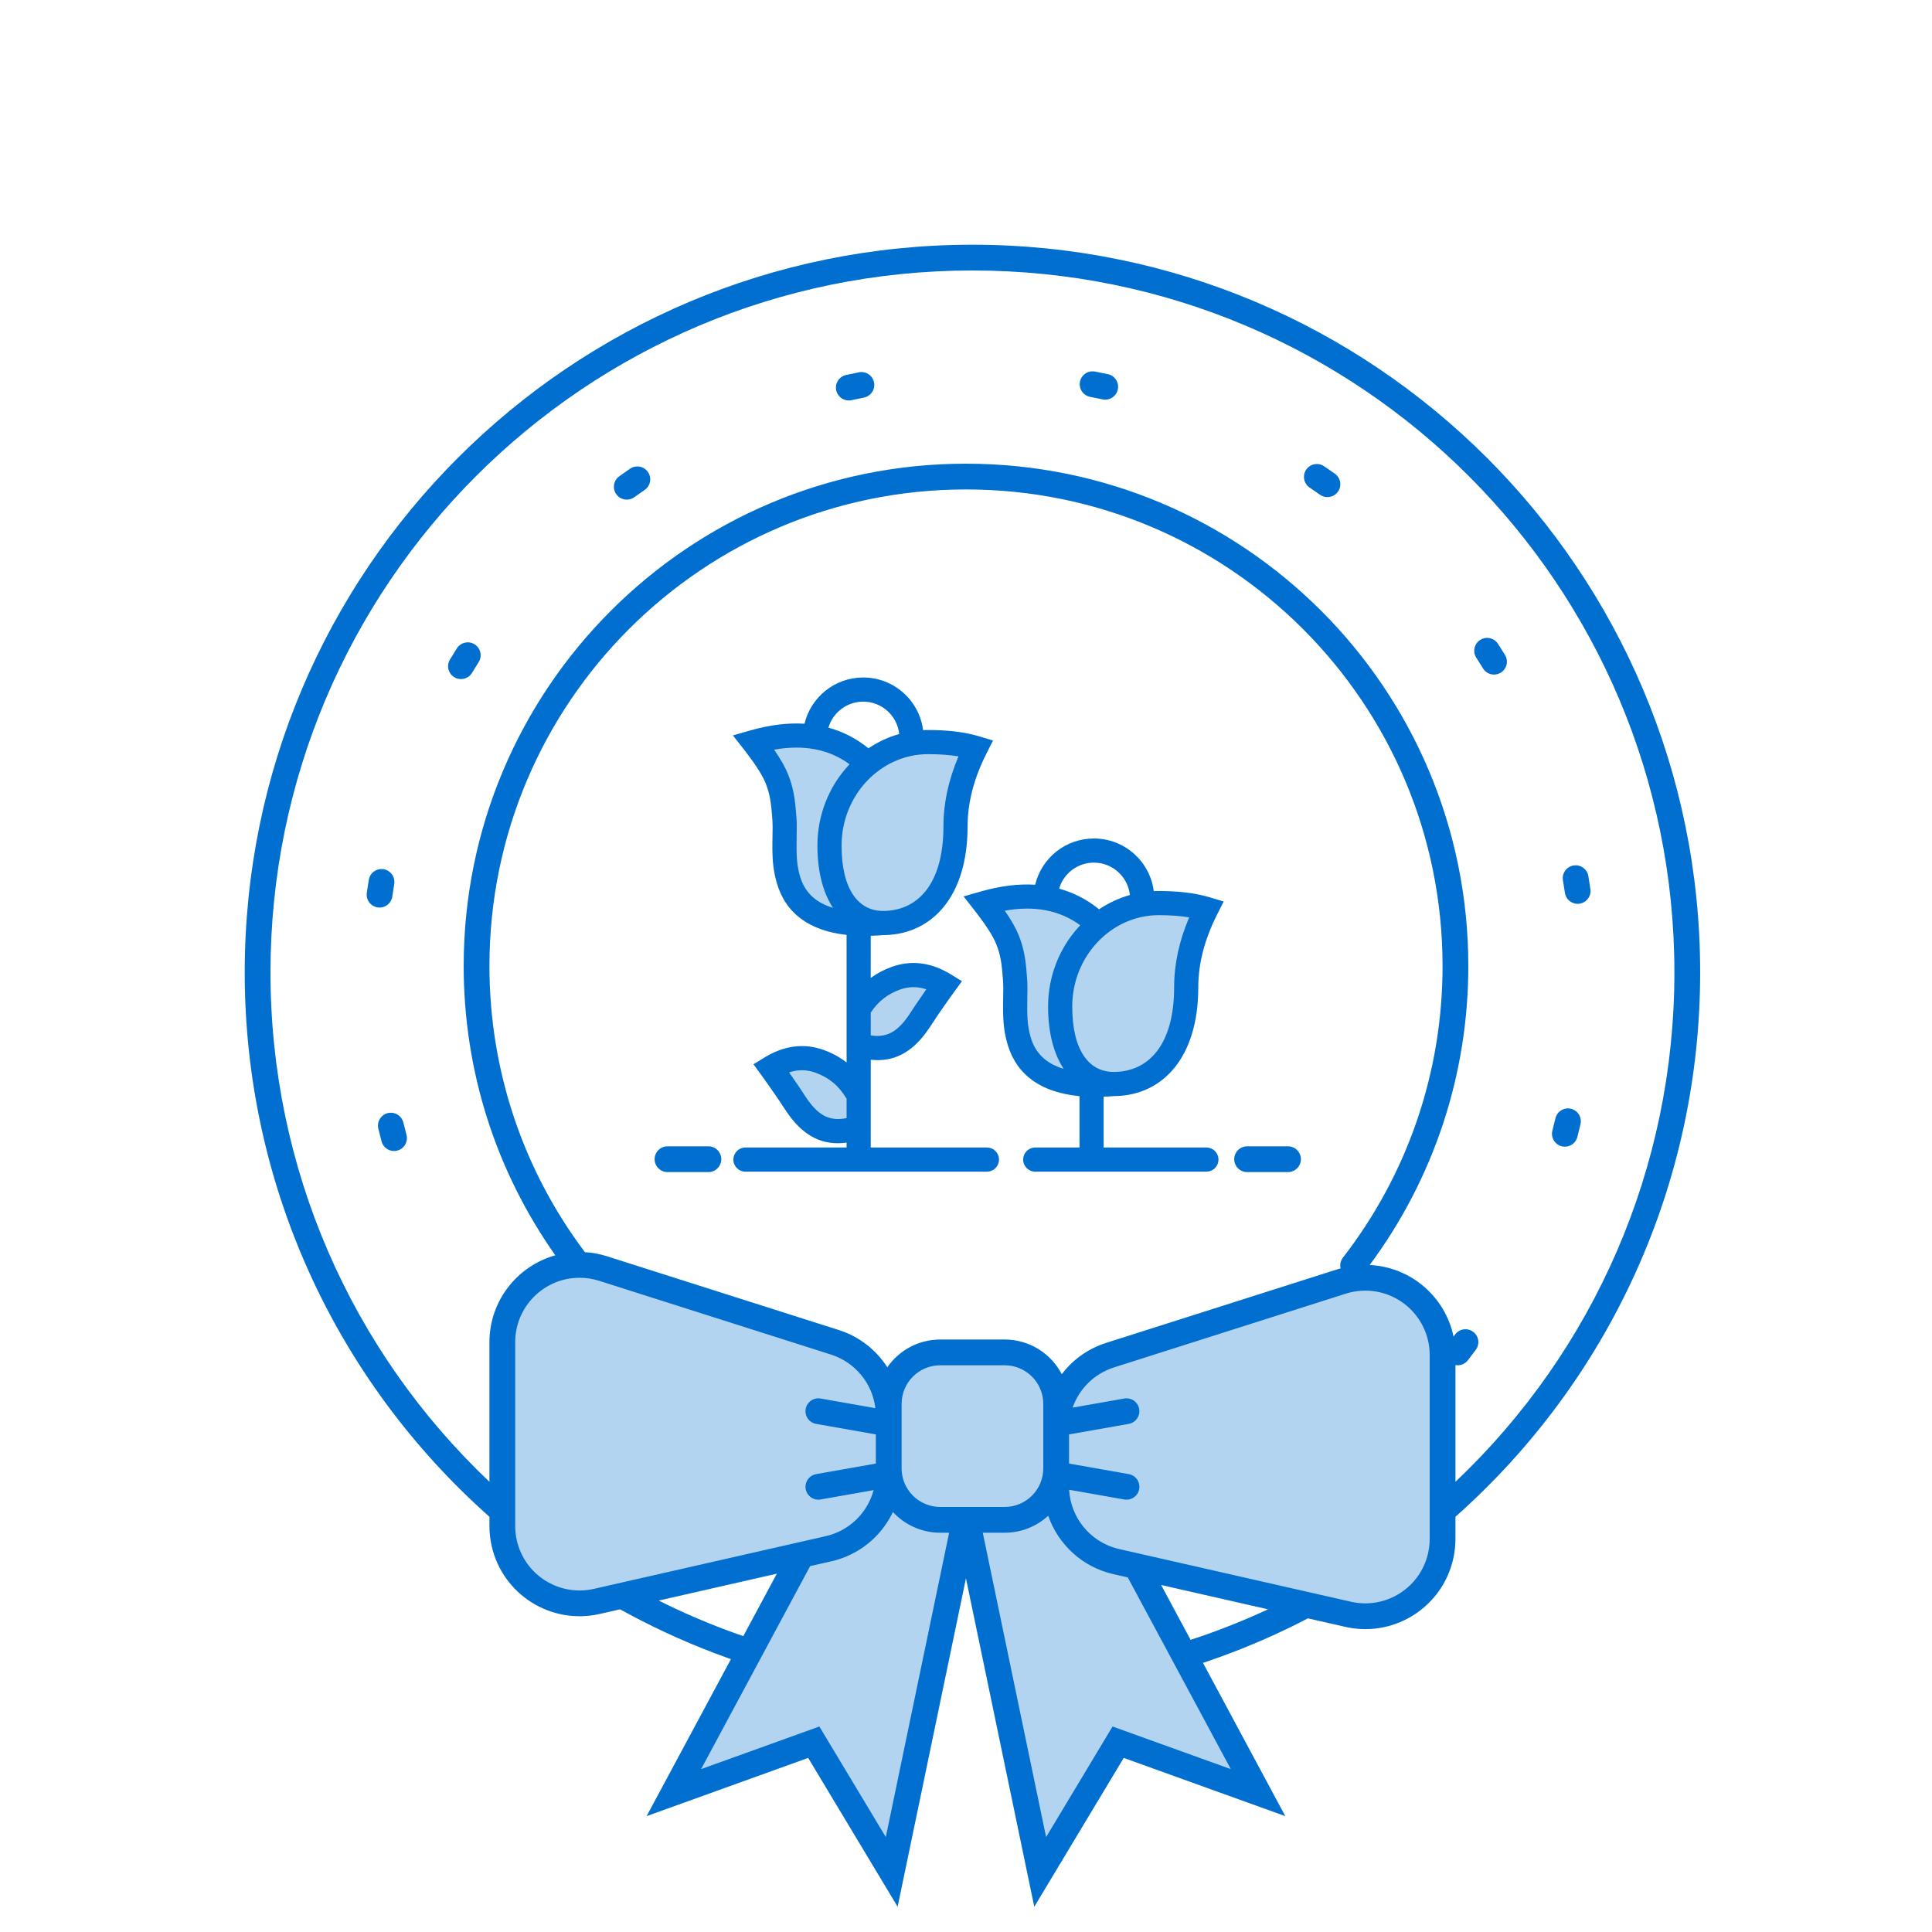 <svg width="150" height="150" viewBox="0 0 150 150" fill="none" xmlns="http://www.w3.org/2000/svg">
<rect width="150" height="150" fill="white"/>
<path fill-rule="evenodd" clip-rule="evenodd" d="M66.664 84.65C65.984 83.494 65.022 82.692 63.775 82.245C62.529 81.797 61.271 81.964 60 82.744C60.468 83.387 60.952 84.078 61.452 84.816C62.202 85.924 63.376 88.268 66.321 87.513" fill="#B3D4F1"/>
<path fill-rule="evenodd" clip-rule="evenodd" d="M66.667 78.2C67.347 77.043 68.309 76.241 69.556 75.794C70.802 75.346 72.06 75.513 73.331 76.293C72.863 76.936 72.379 77.627 71.879 78.366C71.129 79.473 69.955 81.817 67.01 81.062L66.667 78.2ZM86.463 84.008C88.556 84.008 92.096 82.612 92.096 76.492C92.096 74.509 92.619 72.483 93.665 70.414C92.664 70.112 91.432 69.961 89.969 69.961C85.707 69.961 82.311 73.619 82.311 77.99C82.311 82.36 84.37 84.008 86.463 84.008Z" fill="#B3D4F1"/>
<path fill-rule="evenodd" clip-rule="evenodd" d="M86.463 84.008C82.299 84.361 79.847 83.223 79.106 80.591C78.63 78.902 78.899 77.214 78.814 75.972C78.743 74.925 78.662 73.893 78.206 72.767C77.922 72.064 77.323 71.129 76.409 69.961C78.294 69.335 79.97 69.165 81.436 69.452C82.903 69.739 84.208 70.493 85.352 71.713C83.142 74.144 82.129 76.366 82.311 78.379C82.414 79.526 82.617 80.943 83.5 82C83.945 82.533 84.933 83.202 86.463 84.008ZM68.554 71.508C70.647 71.508 74.187 70.112 74.187 63.992C74.187 62.009 74.71 59.983 75.756 57.914C74.754 57.612 73.522 57.461 72.059 57.461C67.798 57.461 64.401 61.119 64.401 65.49C64.401 69.86 66.461 71.508 68.554 71.508Z" fill="#B3D4F1"/>
<path fill-rule="evenodd" clip-rule="evenodd" d="M68.554 71.508C64.39 71.861 61.938 70.723 61.197 68.091C60.721 66.402 60.989 64.714 60.905 63.472C60.833 62.425 60.752 61.393 60.297 60.267C60.013 59.564 59.413 58.629 58.5 57.461C60.147 56.942 61.736 56.833 63.269 57.133C64.801 57.433 66.193 58.126 67.443 59.213C65.872 60.915 64.972 62.598 64.744 64.261C64.581 65.45 64.292 68.005 65.658 69.961C66.022 70.482 66.988 70.998 68.554 71.508Z" fill="#B3D4F1"/>
<path fill-rule="evenodd" clip-rule="evenodd" d="M104.181 99.487L86.181 105.215C83.691 106.007 82 108.319 82 110.932V115.392C82 118.193 83.939 120.622 86.67 121.243L104.67 125.334C107.902 126.068 111.116 124.044 111.851 120.813C111.95 120.376 112 119.93 112 119.483V105.205C112 101.891 109.314 99.205 106 99.205C105.383 99.205 104.769 99.3 104.181 99.487Z" fill="#B3D4F1"/>
<path fill-rule="evenodd" clip-rule="evenodd" d="M75.602 118.554L81.16 145.264L87.212 135.194L98.074 139.108L88.954 122.132L83.812 120.095L82 115.5C81.339 116.797 80.622 117.631 79.848 118C79.073 118.37 77.658 118.555 75.602 118.554Z" fill="#B3D4F1"/>
<path fill-rule="evenodd" clip-rule="evenodd" d="M46.819 98.487L64.819 104.215C67.309 105.007 69 107.319 69 109.932V114.392C69 117.193 67.061 119.622 64.33 120.243L46.33 124.334C43.098 125.068 39.884 123.044 39.149 119.813C39.05 119.376 39 118.93 39 118.483V104.205C39 100.891 41.686 98.205 45 98.205C45.617 98.205 46.231 98.3 46.819 98.487Z" fill="#B3D4F1"/>
<path fill-rule="evenodd" clip-rule="evenodd" d="M74.397 118.554L68.84 145.264L62.787 135.193L51.925 139.107L61.854 120.627L66.664 119.539L69 115.5L71.555 117.999L74.397 118.554Z" fill="#B3D4F1"/>
<path d="M80 105H71C69.895 105 69 105.895 69 107V116C69 117.105 69.895 118 71 118H80C81.105 118 82 117.105 82 116V107C82 105.895 81.105 105 80 105Z" fill="#B3D4F1"/>
<path d="M75.5 19C106.704 19 132 44.296 132 75.5C132 91.868 125 107.106 113.001 117.761L113 119.483C113 120.005 112.942 120.526 112.826 121.035C111.987 124.726 108.374 127.067 104.684 126.359L104.449 126.309L101.546 125.649L100.779 126.043C98.513 127.178 96.172 128.16 93.769 128.981L93.398 129.103L99.79 141.004L87.246 136.484L80.301 148.039L74.996 122.54L69.691 148.039L62.746 136.484L50.202 141.004L56.751 128.812L56.495 128.724C53.863 127.784 51.307 126.649 48.847 125.331L48.145 124.947L46.551 125.309C42.782 126.166 39.031 123.805 38.174 120.035C38.058 119.526 38 119.005 38 118.483L38 117.762C26.008 107.116 19 91.875 19 75.5C19 44.296 44.296 19 75.5 19ZM69.325 117.39L69.259 117.527C68.344 119.353 66.648 120.742 64.551 121.218L62.9 121.592L54.434 137.353L63.614 134.045L68.774 142.63L73.69 118.999L73 119C71.547 119 70.238 118.38 69.325 117.39ZM81.384 117.681C80.494 118.5 79.306 119 78 119L76.301 118.999L81.219 142.63L86.379 134.045L95.558 137.353L87.558 122.469L86.449 122.218C84.039 121.671 82.158 119.917 81.384 117.681ZM90.15 123.058L92.437 127.315L93.123 127.088C94.937 126.469 96.715 125.754 98.45 124.947L90.15 123.058ZM60.314 122.18L51.142 124.267C53.095 125.245 55.107 126.104 57.168 126.84L57.709 127.028L60.314 122.18ZM106 100.205C105.588 100.205 105.179 100.256 104.781 100.356L104.484 100.441L86.484 106.168C84.954 106.655 83.786 107.831 83.278 109.288L87.288 108.581C87.832 108.485 88.351 108.848 88.447 109.392C88.536 109.897 88.229 110.381 87.749 110.524L87.636 110.551L83 111.367V113.631L87.636 114.449C88.18 114.545 88.543 115.064 88.447 115.608C88.351 116.152 87.832 116.515 87.288 116.419L83.007 115.665C83.124 117.807 84.598 119.64 86.668 120.212L86.892 120.268L104.892 124.359C107.585 124.971 110.264 123.284 110.876 120.591C110.938 120.319 110.977 120.042 110.992 119.763L111 119.483V105.205C111 102.444 108.761 100.205 106 100.205ZM45 99.206C42.239 99.206 40 101.444 40 104.205V118.483C40 118.856 40.042 119.228 40.124 119.591C40.736 122.284 43.415 123.971 46.108 123.359L64.108 119.268C65.948 118.85 67.356 117.448 67.828 115.693L63.712 116.419C63.168 116.515 62.649 116.152 62.553 115.608C62.464 115.103 62.771 114.619 63.251 114.476L63.364 114.449L68 113.631V111.367L63.364 110.551C62.82 110.455 62.457 109.936 62.553 109.392C62.649 108.848 63.168 108.485 63.712 108.581L67.964 109.33C67.731 107.406 66.397 105.767 64.516 105.168L46.516 99.441C46.026 99.285 45.514 99.206 45 99.206ZM78 106H73C71.343 106 70 107.343 70 109V114C70 115.657 71.343 117 73 117H78C79.657 117 81 115.657 81 114V109C81 107.343 79.657 106 78 106ZM75.5 21C45.401 21 21 45.401 21 75.5C21 90.683 27.243 104.851 38 115.048L38 104.205C38 100.993 40.165 98.285 43.115 97.462C38.516 90.947 36 83.163 36 75C36 53.461 53.461 36 75 36C96.539 36 114 53.461 114 75C114 83.483 111.283 91.555 106.341 98.215C109.562 98.368 112.213 100.7 112.853 103.771L112.974 103.608C113.302 103.164 113.928 103.07 114.372 103.399C114.816 103.727 114.91 104.353 114.582 104.797C114.38 105.071 114.175 105.342 113.967 105.611C113.731 105.916 113.355 106.047 113.001 105.985L113.001 115.047C123.764 104.842 130 90.676 130 75.5C130 45.401 105.6 21 75.5 21ZM75 38C54.566 38 38 54.566 38 75C38 83.127 40.626 90.853 45.406 97.211C45.407 97.214 45.409 97.216 45.411 97.218C45.992 97.252 46.567 97.358 47.122 97.535L65.122 103.262C66.717 103.77 68.031 104.812 68.892 106.153C69.793 104.852 71.297 104 73 104H78C79.928 104 81.601 105.091 82.435 106.69C83.232 105.64 84.329 104.815 85.624 104.348L85.878 104.262L103.878 98.535L104.082 98.476C104.018 98.195 104.075 97.887 104.266 97.641C109.251 91.207 112 83.314 112 75C112 54.566 95.434 38 75 38ZM100 89C100.552 89 101 89.448 101 90C101 90.552 100.552 91 100 91H96.824C96.272 91 95.824 90.552 95.824 90C95.824 89.448 96.272 89 96.824 89H100ZM55 89C55.552 89 56 89.448 56 90C56 90.552 55.552 91 55 91H51.824C51.272 91 50.824 90.552 50.824 90C50.824 89.448 51.272 89 51.824 89H55ZM84.928 65.1C87.314 65.1 89.283 66.882 89.578 69.188L89.715 69.182L89.969 69.178C91.362 69.178 92.572 69.309 93.6 69.577L93.936 69.671L95.006 69.994L94.502 70.992C93.52 72.935 93.034 74.817 93.034 76.647C93.034 82.159 90.233 84.988 86.677 85.097L86.51 85.099H86.509L86.095 85.129C85.957 85.138 85.821 85.145 85.687 85.15L85.687 89.092L93.665 89.092C94.146 89.092 94.542 89.454 94.596 89.92L94.603 90.03C94.603 90.51 94.241 90.907 93.774 90.961L93.665 90.967H80.375C79.857 90.967 79.438 90.547 79.438 90.03C79.438 89.549 79.799 89.153 80.266 89.099L80.375 89.092L83.812 89.092L83.812 85.104C80.911 84.826 79.014 83.541 78.27 81.222L78.204 81C77.904 79.935 77.853 79.081 77.885 77.431C77.899 76.745 77.899 76.486 77.879 76.191C77.782 74.775 77.673 74.103 77.337 73.274C77.111 72.715 76.619 71.93 75.865 70.944L75.671 70.693L74.813 69.597L76.152 69.214C77.655 68.785 79.064 68.609 80.371 68.689C80.864 66.63 82.717 65.1 84.928 65.1ZM67.019 52.6C69.404 52.6 71.374 54.382 71.668 56.688L71.805 56.682L72.059 56.678C73.453 56.678 74.663 56.809 75.691 57.077L76.027 57.171L77.097 57.494L76.593 58.492C75.611 60.435 75.124 62.317 75.124 64.147C75.124 69.659 72.324 72.488 68.768 72.597L68.6 72.599H68.599L68.263 72.624C68.039 72.639 67.819 72.65 67.604 72.656L67.603 75.928C68.093 75.569 68.639 75.282 69.239 75.066C70.678 74.549 72.144 74.704 73.57 75.502L73.822 75.649L74.686 76.18L74.089 76.999C73.743 77.475 73.388 77.978 73.023 78.507L72.677 79.013L72.656 79.046L72.673 79.02L72.669 79.03C72.65 79.059 72.61 79.12 72.557 79.2L72.47 79.333C72.422 79.405 72.369 79.484 72.315 79.565L72.185 79.758C72.054 79.95 71.929 80.131 71.852 80.233C70.748 81.697 69.398 82.477 67.605 82.279L67.604 89.092L76.625 89.092C77.106 89.092 77.502 89.454 77.556 89.92L77.562 90.03C77.562 90.51 77.201 90.907 76.734 90.961L76.625 90.967H57.875C57.357 90.967 56.938 90.547 56.938 90.03C56.938 89.549 57.299 89.153 57.766 89.099L57.875 89.092L65.729 89.092L65.729 88.711C63.861 88.97 62.468 88.188 61.334 86.684C61.09 86.361 60.36 85.246 60.53 85.497C60.036 84.767 59.558 84.085 59.096 83.45L58.5 82.63L59.364 82.1C60.87 81.175 62.423 80.97 63.947 81.517C64.608 81.754 65.203 82.079 65.73 82.49L65.729 72.586C62.836 72.263 60.974 70.912 60.295 68.5C59.995 67.435 59.944 66.581 59.976 64.931C59.989 64.245 59.989 63.986 59.969 63.691C59.873 62.275 59.764 61.603 59.428 60.774C59.202 60.215 58.71 59.43 57.956 58.444L57.762 58.193L56.904 57.097L58.242 56.714C59.746 56.285 61.154 56.109 62.462 56.189C62.955 54.13 64.808 52.6 67.019 52.6ZM31.317 87.157C31.394 87.474 31.475 87.79 31.559 88.106C31.701 88.639 31.384 89.187 30.85 89.329C30.317 89.472 29.769 89.154 29.626 88.621C29.539 88.292 29.454 87.962 29.374 87.631C29.243 87.094 29.572 86.553 30.108 86.422C30.645 86.291 31.186 86.62 31.317 87.157ZM121.966 86.083C122.503 86.21 122.836 86.748 122.709 87.286C122.631 87.617 122.549 87.948 122.464 88.278C122.325 88.812 121.78 89.133 121.245 88.995C120.71 88.857 120.389 88.311 120.528 87.776C120.609 87.461 120.688 87.144 120.763 86.826C120.89 86.289 121.428 85.956 121.966 86.083ZM61.265 83.26C61.533 83.641 61.806 84.036 62.083 84.445C62.161 84.562 62.459 85.021 62.441 84.994C62.588 85.218 62.707 85.391 62.831 85.555C63.639 86.627 64.467 87.067 65.729 86.809L65.729 85.269L65.711 85.28C65.142 84.312 64.352 83.655 63.313 83.282C62.637 83.039 61.963 83.028 61.265 83.26ZM89.969 71.053C86.269 71.053 83.248 74.247 83.248 78.145C83.248 81.589 84.574 83.225 86.463 83.225C89.096 83.225 91.159 81.221 91.159 76.647C91.159 74.861 91.55 73.052 92.327 71.224C91.638 71.111 90.851 71.053 89.969 71.053ZM78.011 70.704C78.506 71.42 78.86 72.039 79.075 72.57C79.505 73.633 79.64 74.463 79.749 76.063C79.762 76.248 79.768 76.413 79.77 76.625L79.769 76.905C79.767 77.061 79.764 77.244 79.76 77.467C79.731 78.94 79.774 79.659 80.009 80.492C80.359 81.734 81.194 82.57 82.582 82.984C81.812 81.81 81.373 80.174 81.373 78.145C81.373 75.777 82.265 73.608 83.722 71.997L83.87 71.836C82.274 70.673 80.339 70.292 78.011 70.704ZM69.873 76.831C68.913 77.175 68.167 77.762 67.611 78.612L67.603 78.622L67.605 80.386C68.72 80.57 69.49 80.18 70.227 79.269L70.355 79.104C70.479 78.94 70.598 78.767 70.745 78.543C70.727 78.57 71.025 78.111 71.103 77.995C71.38 77.585 71.653 77.19 71.921 76.809C71.223 76.577 70.549 76.588 69.873 76.831ZM72.059 58.553C68.36 58.553 65.339 61.747 65.339 65.645C65.339 69.089 66.665 70.725 68.554 70.725C71.187 70.725 73.249 68.721 73.249 64.147C73.249 62.361 73.641 60.552 74.418 58.724C73.728 58.611 72.942 58.553 72.059 58.553ZM84.928 66.975C83.65 66.975 82.572 67.827 82.229 68.994C83.359 69.303 84.396 69.838 85.335 70.598C86.062 70.109 86.866 69.731 87.724 69.489C87.576 68.076 86.38 66.975 84.928 66.975ZM60.102 58.204C60.597 58.92 60.951 59.539 61.166 60.07C61.596 61.133 61.731 61.963 61.84 63.563C61.865 63.934 61.865 64.222 61.851 64.967C61.822 66.44 61.865 67.159 62.099 67.992C62.449 69.234 63.285 70.07 64.673 70.484C63.903 69.31 63.464 67.674 63.464 65.645C63.464 63.277 64.356 61.108 65.813 59.497L65.961 59.336C64.365 58.173 62.43 57.792 60.102 58.204ZM29.665 67.474L29.781 67.486C30.326 67.575 30.696 68.089 30.607 68.634C30.554 68.956 30.505 69.278 30.459 69.602C30.382 70.148 29.876 70.529 29.329 70.452C28.782 70.374 28.401 69.868 28.479 69.321C28.527 68.984 28.578 68.647 28.633 68.312C28.709 67.844 29.098 67.506 29.55 67.475L29.665 67.474ZM123.318 68.015C123.375 68.351 123.428 68.688 123.478 69.025C123.559 69.572 123.182 70.08 122.635 70.161C122.089 70.242 121.581 69.864 121.5 69.318C121.452 68.994 121.401 68.671 121.346 68.35C121.254 67.805 121.62 67.289 122.165 67.196C122.709 67.104 123.226 67.471 123.318 68.015ZM67.019 54.475C65.741 54.475 64.662 55.327 64.32 56.494C65.45 56.803 66.487 57.338 67.426 58.098C68.153 57.609 68.957 57.231 69.814 56.989C69.666 55.576 68.471 54.475 67.019 54.475ZM36.853 50.028C37.319 50.324 37.458 50.942 37.162 51.408C36.987 51.684 36.815 51.961 36.646 52.241C36.36 52.713 35.745 52.864 35.273 52.579C34.8 52.293 34.649 51.678 34.935 51.206C35.111 50.914 35.291 50.624 35.473 50.337C35.769 49.87 36.387 49.732 36.853 50.028ZM116.301 49.984C116.486 50.27 116.668 50.558 116.846 50.847C117.136 51.318 116.99 51.934 116.52 52.224C116.05 52.514 115.434 52.368 115.144 51.898C114.973 51.62 114.799 51.344 114.621 51.07C114.322 50.606 114.454 49.987 114.918 49.687C115.382 49.387 116.001 49.52 116.301 49.984ZM50.307 36.649C50.62 37.105 50.504 37.727 50.049 38.04C49.779 38.225 49.512 38.412 49.247 38.603C48.798 38.925 48.173 38.823 47.851 38.374C47.529 37.926 47.631 37.301 48.08 36.979C48.357 36.78 48.636 36.584 48.916 36.391C49.372 36.078 49.994 36.194 50.307 36.649ZM102.799 36.197C103.081 36.388 103.361 36.582 103.639 36.779C104.09 37.098 104.197 37.722 103.878 38.172C103.559 38.623 102.935 38.73 102.484 38.411C102.218 38.223 101.949 38.037 101.679 37.854C101.222 37.545 101.102 36.923 101.411 36.466C101.72 36.008 102.342 35.888 102.799 36.197ZM67.861 29.694C67.968 30.235 67.615 30.761 67.074 30.868C66.754 30.931 66.434 30.998 66.116 31.068C65.576 31.186 65.043 30.845 64.925 30.305C64.806 29.766 65.147 29.233 65.687 29.114C66.019 29.041 66.353 28.972 66.687 28.906C67.228 28.799 67.754 29.152 67.861 29.694ZM85.017 28.848C85.352 28.912 85.686 28.98 86.018 29.05C86.559 29.166 86.903 29.697 86.788 30.237C86.673 30.777 86.142 31.122 85.602 31.007C85.283 30.939 84.963 30.874 84.643 30.813C84.1 30.71 83.744 30.186 83.848 29.643C83.951 29.101 84.475 28.745 85.017 28.848Z" fill="#006FCF"/>
</svg>
